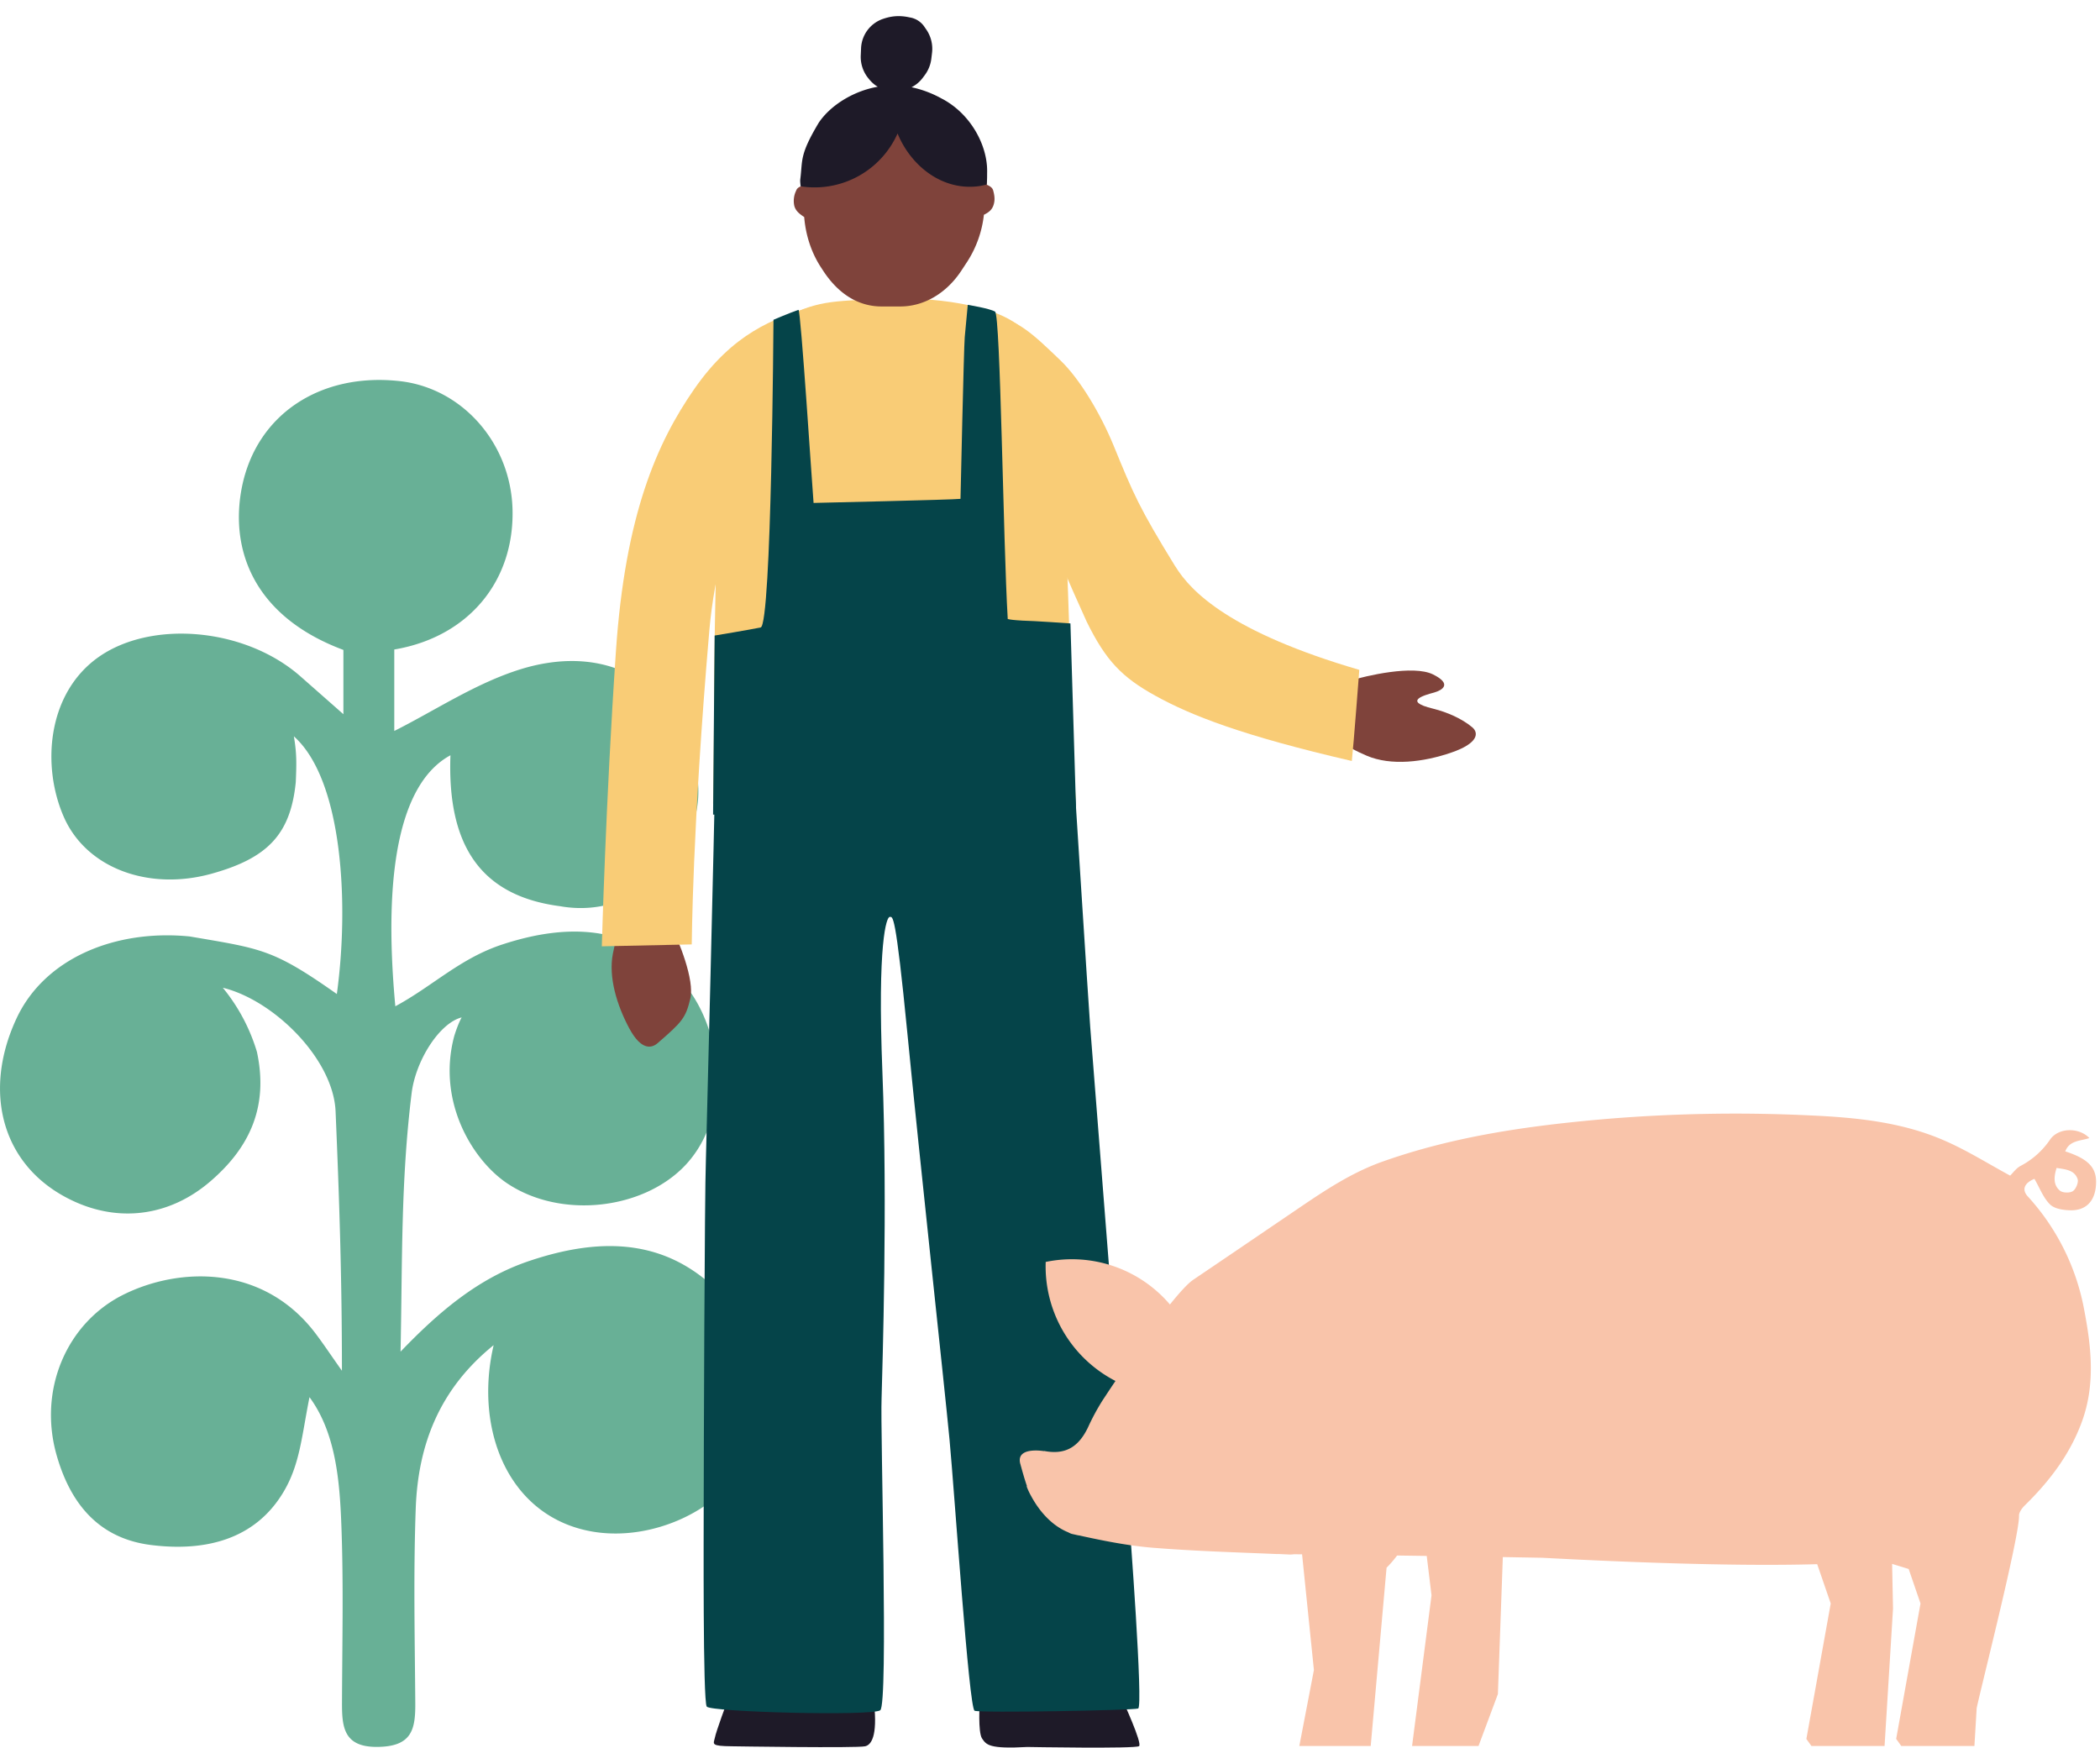 <svg xmlns="http://www.w3.org/2000/svg" width="298" height="248" viewBox="0 0 298 248">
  <path fill="#68b096" d="m55.95 92.18v11.55c5.77-2.89 11.56-6.79 17.96-8.77 12.72-3.92 22.85 2.4 25 15.05 1.67 9.75-7.65 20.68-19.42 18.59-11.21-1.46-16.04-8.52-15.57-21.42-6.94 3.76-9.66 15.83-7.82 35.62 5.34-2.88 9.22-6.84 15.27-8.8 9.45-3.08 18.88-2.86 25.94 5.9 5.11 6.34 6.58 18.13.12 25.26-5.89 6.47-17.7 7.92-25.41 2.8-4.88-3.23-10.05-11.54-7.57-20.9.12-.41.55-1.74 1.06-2.68-3.17.81-6.54 6.15-7.1 10.77-1.55 12.58-1.3 23.78-1.57 36.66 5.45-5.67 11.08-10.48 18.36-12.9 10.45-3.49 20.18-3.23 28.08 5.78 5.62 6.42 6.01 15.9 1.41 24.17-2.9 5.22-11.92 9.93-20.54 8.5-11.9-2-16.93-14.33-14.1-26.47-7.69 6.21-10.7 14.11-11.05 23.03-.34 9.2-.14 18.4-.07 27.58.04 3.84-.38 6.4-5.5 6.4-4.65 0-4.91-2.84-4.9-6.24.03-8.42.23-16.84-.09-25.25-.24-6.55-.87-13.17-4.52-18.14-1.1 5.44-1.34 9.55-3.72 13.5-4.04 6.74-11.13 8.44-18.77 7.48-7.57-.95-11.48-6.06-13.38-12.69-2.68-9.32 1.4-18.86 9.53-22.87 7.84-3.87 19.55-4.24 26.98 5.26 1.2 1.55 2.28 3.2 3.96 5.57 0-13.3-.37-24.3-.9-36.8-.31-7.4-8.7-15.76-16-17.55a26.15 26.15 0 0 1 4.84 9.1c1.68 7.82-1.07 13.6-6.57 18.34-5.6 4.83-12.46 5.83-18.87 3.1-10.68-4.58-13.65-15.54-8.67-26.2 4.02-8.6 14.1-12.66 24.57-11.62 10.22 1.75 11.78 1.76 20.88 8.17 1.75-12.73.85-30.37-6.1-36.57.41 2.38.39 3.8.27 6.52-.74 7.41-4.02 10.78-11.96 12.98-8.86 2.45-17.66-.74-20.9-7.94-3.23-7.23-2.46-17.57 4.81-22.76 7.51-5.35 20.8-4.24 28.68 2.66l6.13 5.4v-9.12c-12.93-4.83-16.14-14.46-14.39-23.16 2.12-10.4 11.28-16.24 22.43-14.98 8.86 1.01 15.72 8.83 15.96 18.21.26 10.2-6.28 18.1-16.78 19.87z"/>
  <path fill="#7f433b" d="m191.4 96.64c2.5-.76 9.14-2.31 11.94-.94 2.78 1.37 1.33 2.24.19 2.57-1.2.33-4.68 1.21-.15 2.3 1.97.49 4.06 1.4 5.53 2.63.92.76.97 2.25-2.97 3.6-3.93 1.35-8.53 1.92-12 .44-3.47-1.49-2.8-1.76-2.8-1.76l.25-8.84z"/>
  <path fill="#f9cc76" d="m166.78 80.38c-5.15-8.38-5.9-10.18-8.77-17.19-1.8-4.38-4.74-9.37-7.52-12.04-4.12-3.95-6.02-5.82-10.76-6.86-2.7-.6-6.51 1.4-7.31 5.57-.8 4.16 3.21 8.36 4.45 9.42 1.23 1.07 3.8 2.8 8.49 10.3 3.64 5.84 3.3 6.44 8.85 18.65 2.72 5.53 5.01 7.89 9.74 10.5 5.05 2.8 12.39 5.68 27.88 9.26.25-2.21 1.06-12.93 1.06-12.93-18.26-5.34-23.9-11.08-26.1-14.68z"/>
  <path fill="#7f433b" d="m95.23 131.32c1.03 2.1 3.39 7.74 2.72 10.44-.66 2.7-1.13 3.24-4.63 6.27-.79.69-2.28 1.15-4.03-2.11-1.75-3.27-2.97-7.26-2.32-10.58.65-3.33.98-2.79.98-2.79l7.27-1.23z"/>
  <path fill="#f9cc76" d="m121.64 49.39c-.07-1.95-1.36-7.44-6.53-5.84-5.33 1.64-11.08 3.73-16.58 11.64-5.28 7.6-9.81 17.8-11.13 37.26-1.47 21.65-1.98 41.52-2 41.84l12.76-.27c.03-.33.05-16.1 2.5-44.58.7-8 3-16.72 5.86-20.9 1.86-2.7 4.42-6.05 6.12-7.57 0 0 2.96-2.06 5.2-3.67 3.63-2.62 3.88-5.4 3.8-7.9z"/>
  <path fill="#1e1a28" d="m103.24 241.33s-1.63 4.35-1.81 5.32c-.19.84-.6 1.13 2.4 1.16 0 0 17.73.28 18.94 0 .8-.18 1.8-1.29 1.25-6.22zm35.79.28s-.28 4.18.33 5.1c.62.9.99 1.5 6.43 1.2 0 0 15.36.27 15.85-.12.49-.4-2.31-6.47-2.31-6.47z"/>
  <path fill="#054449" d="m101.5 108.84c-.12 8.22-1.21 51.1-1.33 55.74-.19 4.63-.31 44.06-.31 48.43s-.13 28.39.43 29.17c.55.78 23.46 1.37 24.62.52 1.17-.84 0-39.61.19-44.25.12-4.63.86-27.54.12-46.21s.6-22.12 1.03-22.12c.44 0 .81-.92 2.53 16.7 1.72 17.63 5.22 49.68 5.96 57.44.73 7.83 2.76 38.19 3.56 38.51.8.33 22.48-.06 23.21-.32.74-.26-1.16-25.6-1.4-28.4-.25-2.8-5.17-65.08-5.41-68.4-.25-3.33-2.46-38.12-2.46-38.12s-25.91.06-28.12.26c-2.28.13-22.62 1.04-22.62 1.04z"/>
  <path fill="#f9cc76" d="m152 97.93c.04 6.46.52 12.7.65 15.43 0 0-26.2 2.62-36.98 1.32 0 0-13.77-.62-14.48-.62 0 0 .17-11.34.16-17.8.09-9.84.29-18.2.55-25.25s-.64-20.78 8.45-25.48c5.7-2.94 7.34-2.75 15.25-3.14 6.47-.26 15.66.72 19.38 4.18 4.78 4.37 5.34 13.79 6 22.82.45 10.18.77 20.06 1.03 28.54z"/>
  <path fill="#054449" d="m101.19 115.6.22-25.41s4.97-.82 6.53-1.15c1.56-.32 1.82-43.66 1.82-43.66s2.29-.98 3.55-1.41c.32-.11 1.95 25.2 2.14 27.4 0 0 19.94-.45 20.85-.58 0 0 .47-21.57.6-22.93l.43-4.6s3.09.5 3.87.96 1.15 32.7 1.8 43.55c0 0-.38.16 2.08.3 1.64.03 6.82.4 6.82.4l.79 26.21z"/>
  <path fill="#7f433b" d="m140.95 27.09c-.08-.44-.47-.68-.93-.88.19-3.56-.55-5.83-2.14-8.11-1.33-1.92-3.19-3.84-5.8-4.77-2.3-.82-7.96-.6-10.24.31-5.44 2.07-7.58 7.12-7.86 12.7-.46.12-.87.3-1 .71a3.3 3.3 0 0 0 -.26 2.18c.18.63.58 1.03 1.4 1.57.21 2.6 1.03 5.08 2.38 7.14l.28.43c2.1 3.24 4.93 5.12 8.32 5.12h2.66c3.36 0 6.55-1.87 8.66-5.08l.84-1.28a15.41 15.41 0 0 0 2.36-6.65c.7-.35 1.07-.67 1.3-1.2.3-.74.24-1.44.03-2.2z"/>
  <path fill="#1e1a28" d="m133.71 14.04a15.1 15.1 0 0 0 -4.36-1.66c.6-.3 1.12-.73 1.55-1.28l.33-.44c.5-.67.83-1.48.93-2.33l.1-.83a4.84 4.84 0 0 0 -.78-3.26l-.25-.36a3.1 3.1 0 0 0 -2.15-1.41c-1.77-.4-3-.06-3.89.25a4.6 4.6 0 0 0 -3 4.12l-.04.93a4.8 4.8 0 0 0 .94 3.17l.11.14c.4.52.85.94 1.36 1.23-3.31.57-6.62 2.52-8.36 5.08-2.76 4.6-2.29 5.3-2.63 8-.05.36.02.7.04 1.05a12.89 12.89 0 0 0 13.76-7.5c1.96 4.77 6.54 8.22 11.66 7.46.32-.05.67-.15.98-.2.08-.64.06-1.2.07-1.87.04-3.73-2.34-8.17-6.37-10.3z"/>
  <path fill="#f9c4aa" d="m288.7 167.3c.74 1.26 1.24 2.67 2.21 3.62.65.64 1.95.82 2.96.83 2.06.02 3.27-1.2 3.52-3.19.34-2.66-.8-4.03-4.32-5.17.6-1.59 2.17-1.46 3.42-1.89-1.41-1.49-4.3-1.55-5.55.18a11.5 11.5 0 0 1 -4.17 3.75c-.67.34-1.15 1.05-1.52 1.4-3.1-1.68-6.04-3.53-9.18-4.91-6.05-2.68-12.55-3.33-19.1-3.63a222 222 0 0 0 -29.53.54c-10.65.94-21.2 2.43-31.36 6.05-4.18 1.5-7.85 3.9-11.49 6.37-5.08 3.45-10.16 6.91-15.25 10.35-.8.54-1.98 1.85-3.32 3.52a18.27 18.27 0 0 0 -17.63-6.04 18.3 18.3 0 0 0 9.9 16.89c-.8 1.18-1.45 2.18-1.86 2.8a31.93 31.93 0 0 0 -2.03 3.77c-1.37 2.87-3.28 3.94-6.25 3.36v.03s-3.93-.69-3.39 1.7c.3 1.1.6 2.19.97 3.26l-.05.02a9.03 9.03 0 0 0 .61 1.33c.83 1.56 2.53 4.08 5.3 5.21.2.11.39.2.58.24a52.55 52.55 0 0 1 .71.16l.28.05c3.42.75 6.87 1.44 10.34 1.73 5.88.48 11.78.65 17.68.9h.37l1.46.07c.2 0 .4-.01.61-.04l1.15.01 1.68 16.42-2.07 10.78h10.13l2.25-25.3c.51-.5 1.02-1.1 1.5-1.73l4.2.06.68 5.59-2.76 21.38h9.43l2.75-7.37.7-19.44 5.58.1c9.56.51 26.6 1.27 39.03.91l1.92 5.58-3.45 19.19-.01.03.72 1h10.38l1.2-19.5-.13-6.34 2.35.72 1.68 4.9-3.45 19.19v.03l.72 1h10.38l.32-5.36c.5-2.51 6.08-24.35 6.01-27.32-.01-.48.43-1.08.82-1.46 3.47-3.4 6.37-7.18 8.07-11.79 1.93-5.2 1.4-10.48.4-15.73a32.6 32.6 0 0 0 -8.04-16.32c-.92-1-.46-1.93.93-2.5h.02zm3.14-1.56c1.23.2 2.53.27 2.98 1.57.16.47-.23 1.43-.67 1.72-.43.29-1.45.26-1.84-.07-.97-.82-.85-2-.47-3.22z"/>
</svg>